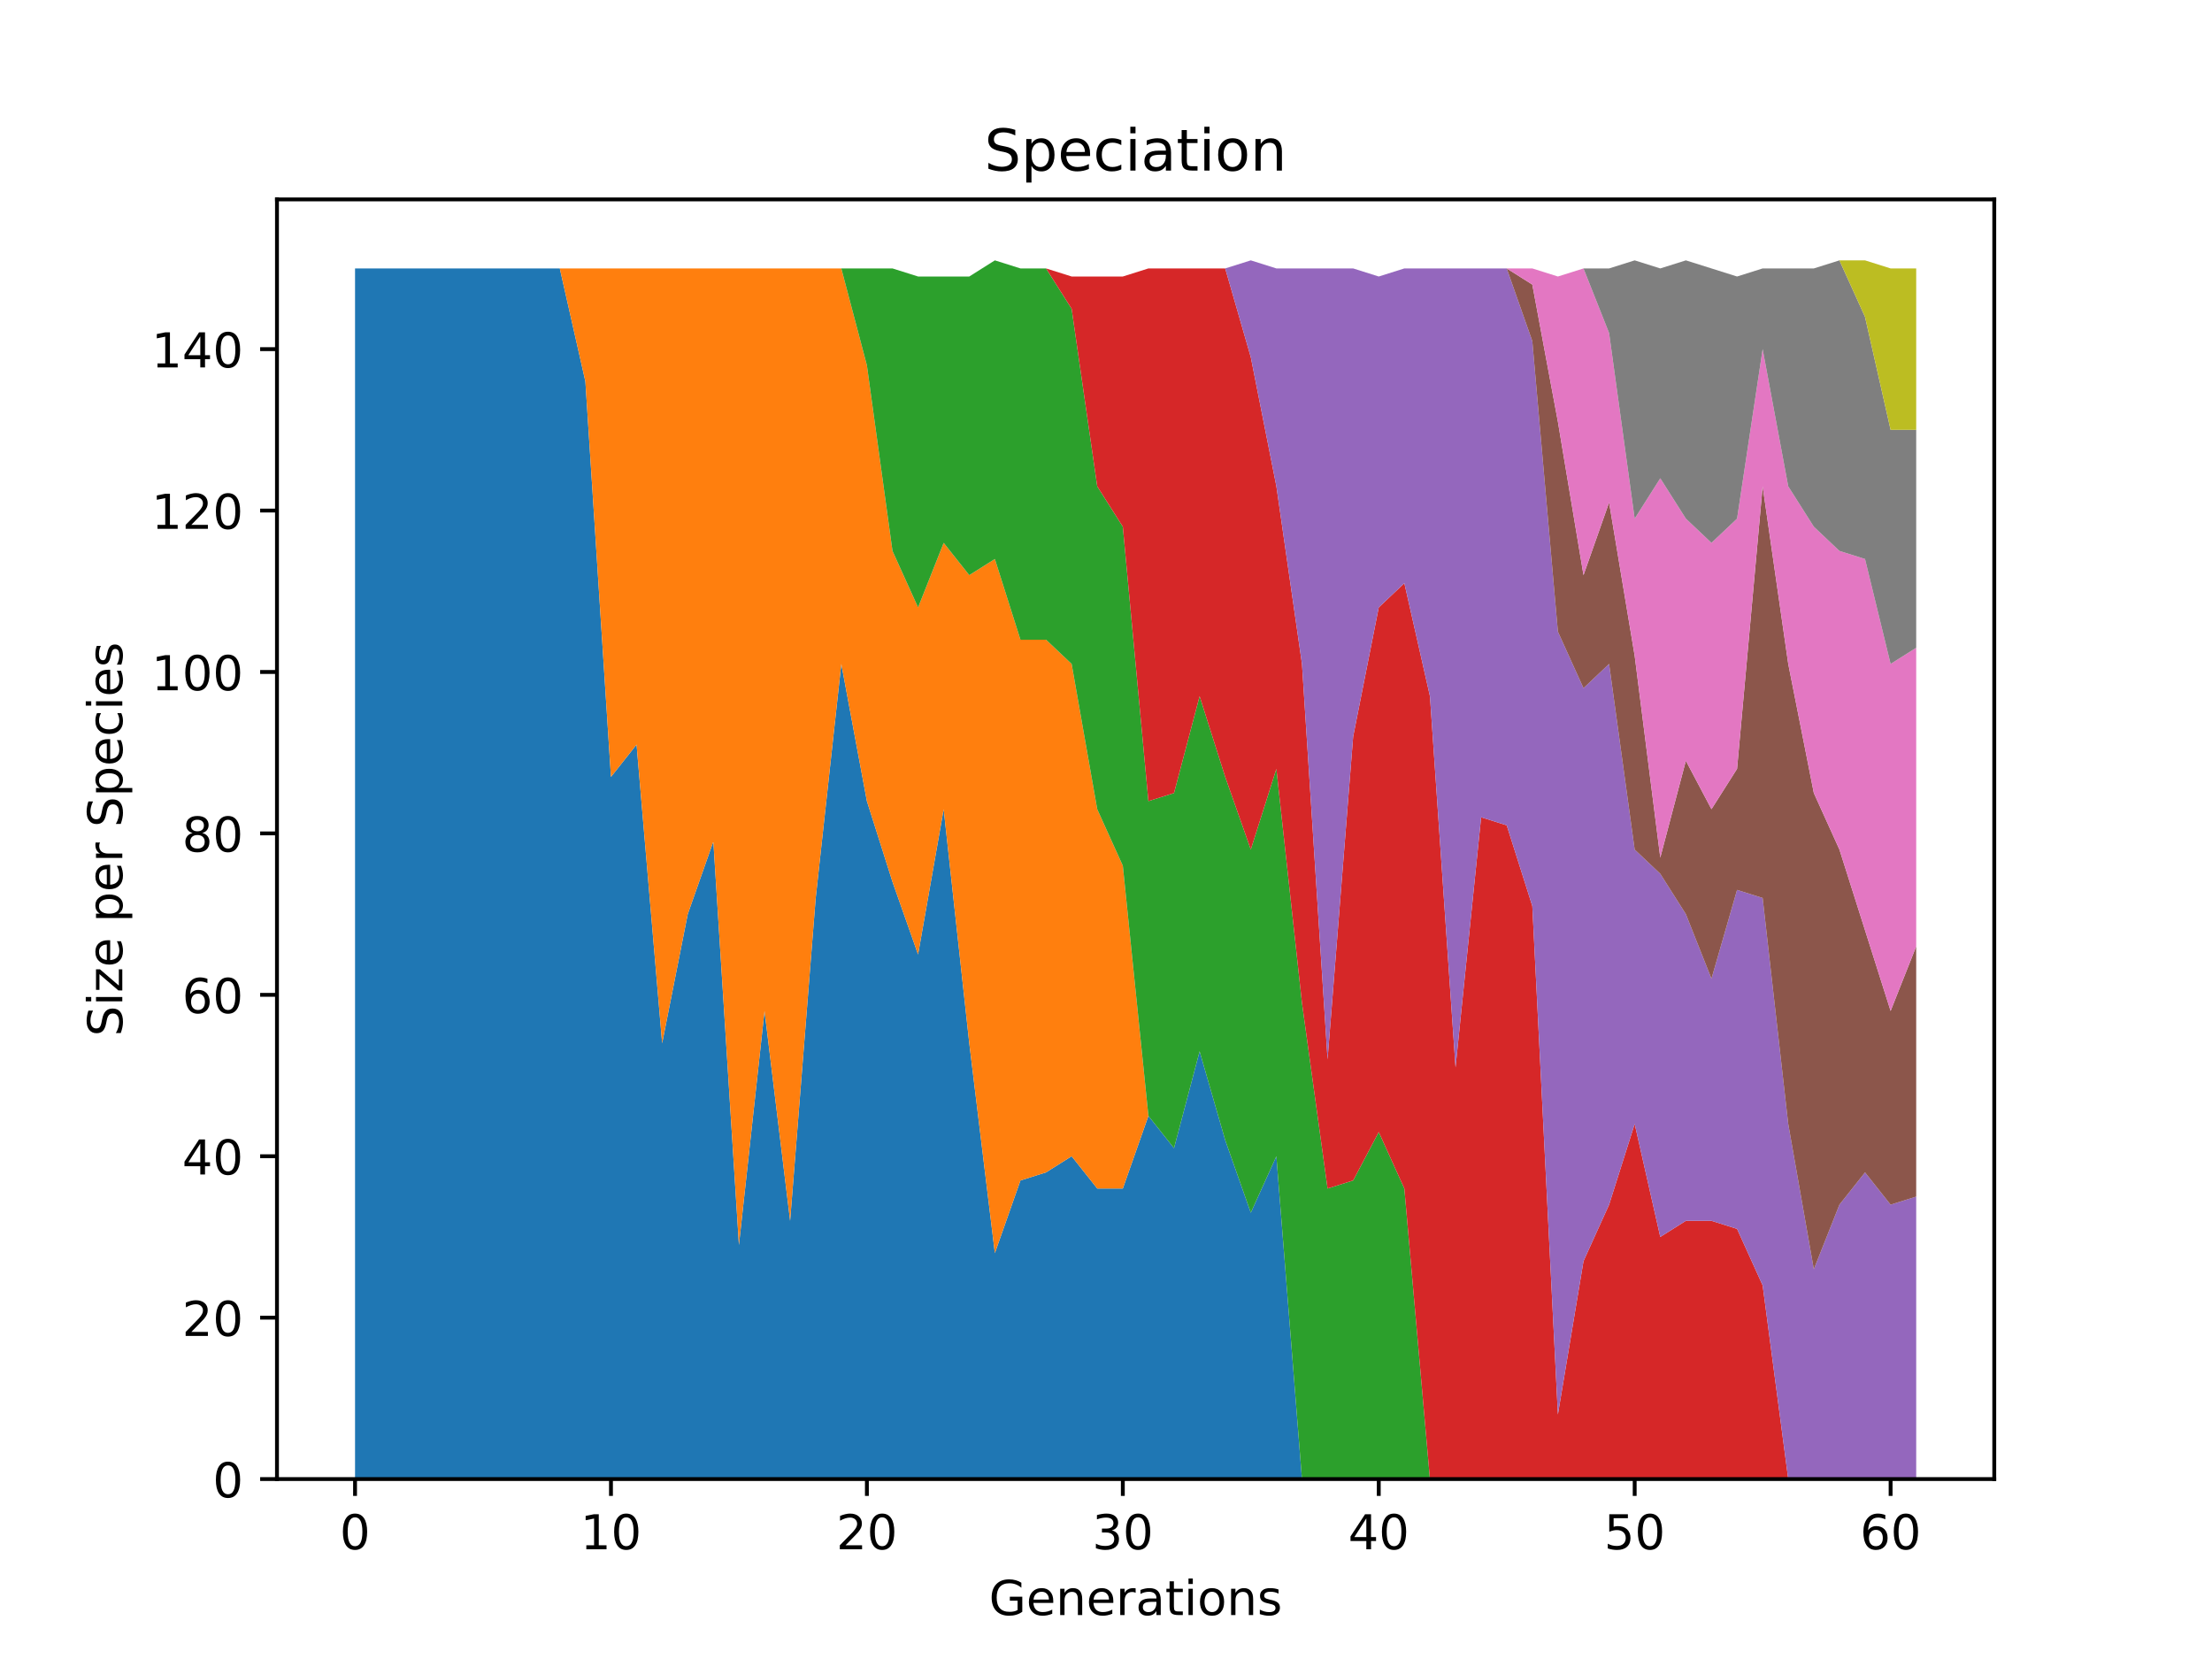 <?xml version="1.0" encoding="utf-8" standalone="no"?>
<!DOCTYPE svg PUBLIC "-//W3C//DTD SVG 1.1//EN"
  "http://www.w3.org/Graphics/SVG/1.1/DTD/svg11.dtd">
<!-- Created with matplotlib (http://matplotlib.org/) -->
<svg height="345pt" version="1.1" viewBox="0 0 460 345" width="460pt" xmlns="http://www.w3.org/2000/svg" xmlns:xlink="http://www.w3.org/1999/xlink">
 <defs>
  <style type="text/css">
*{stroke-linecap:butt;stroke-linejoin:round;}
  </style>
 </defs>
 <g id="figure_1">
  <g id="patch_1">
   <path d="M 0 345.6 
L 460.8 345.6 
L 460.8 0 
L 0 0 
z
" style="fill:#ffffff;"/>
  </g>
  <g id="axes_1">
   <g id="patch_2">
    <path d="M 57.6 307.584 
L 414.72 307.584 
L 414.72 41.472 
L 57.6 41.472 
z
" style="fill:#ffffff;"/>
   </g>
   <g id="PolyCollection_1">
    <path clip-path="url(#pe6351e617b)" d="M 73.833 55.822 
L 73.833 307.584 
L 79.155 307.584 
L 84.477 307.584 
L 89.799 307.584 
L 95.122 307.584 
L 100.444 307.584 
L 105.766 307.584 
L 111.088 307.584 
L 116.41 307.584 
L 121.733 307.584 
L 127.055 307.584 
L 132.377 307.584 
L 137.699 307.584 
L 143.021 307.584 
L 148.344 307.584 
L 153.666 307.584 
L 158.988 307.584 
L 164.31 307.584 
L 169.632 307.584 
L 174.955 307.584 
L 180.277 307.584 
L 185.599 307.584 
L 190.921 307.584 
L 196.243 307.584 
L 201.566 307.584 
L 206.888 307.584 
L 212.21 307.584 
L 217.532 307.584 
L 222.854 307.584 
L 228.177 307.584 
L 233.499 307.584 
L 238.821 307.584 
L 244.143 307.584 
L 249.466 307.584 
L 254.788 307.584 
L 260.11 307.584 
L 265.432 307.584 
L 270.754 307.584 
L 276.077 307.584 
L 281.399 307.584 
L 286.721 307.584 
L 292.043 307.584 
L 297.365 307.584 
L 302.688 307.584 
L 308.01 307.584 
L 313.332 307.584 
L 318.654 307.584 
L 323.976 307.584 
L 329.299 307.584 
L 334.621 307.584 
L 339.943 307.584 
L 345.265 307.584 
L 350.587 307.584 
L 355.91 307.584 
L 361.232 307.584 
L 366.554 307.584 
L 371.876 307.584 
L 377.198 307.584 
L 382.521 307.584 
L 387.843 307.584 
L 393.165 307.584 
L 398.487 307.584 
L 398.487 307.584 
L 398.487 307.584 
L 393.165 307.584 
L 387.843 307.584 
L 382.521 307.584 
L 377.198 307.584 
L 371.876 307.584 
L 366.554 307.584 
L 361.232 307.584 
L 355.91 307.584 
L 350.587 307.584 
L 345.265 307.584 
L 339.943 307.584 
L 334.621 307.584 
L 329.299 307.584 
L 323.976 307.584 
L 318.654 307.584 
L 313.332 307.584 
L 308.01 307.584 
L 302.688 307.584 
L 297.365 307.584 
L 292.043 307.584 
L 286.721 307.584 
L 281.399 307.584 
L 276.077 307.584 
L 270.754 307.584 
L 265.432 240.448 
L 260.11 252.196 
L 254.788 237.091 
L 249.466 218.628 
L 244.143 238.769 
L 238.821 232.056 
L 233.499 247.161 
L 228.177 247.161 
L 222.854 240.448 
L 217.532 243.804 
L 212.21 245.483 
L 206.888 260.589 
L 201.566 216.95 
L 196.243 168.276 
L 190.921 198.487 
L 185.599 183.382 
L 180.277 166.598 
L 174.955 138.065 
L 169.632 186.738 
L 164.31 253.875 
L 158.988 210.236 
L 153.666 258.91 
L 148.344 174.99 
L 143.021 190.095 
L 137.699 216.95 
L 132.377 154.849 
L 127.055 161.562 
L 121.733 79.32 
L 116.41 55.822 
L 111.088 55.822 
L 105.766 55.822 
L 100.444 55.822 
L 95.122 55.822 
L 89.799 55.822 
L 84.477 55.822 
L 79.155 55.822 
L 73.833 55.822 
z
" style="fill:#1f77b4;"/>
   </g>
   <g id="PolyCollection_2">
    <path clip-path="url(#pe6351e617b)" d="M 73.833 55.822 
L 73.833 55.822 
L 79.155 55.822 
L 84.477 55.822 
L 89.799 55.822 
L 95.122 55.822 
L 100.444 55.822 
L 105.766 55.822 
L 111.088 55.822 
L 116.41 55.822 
L 121.733 79.32 
L 127.055 161.562 
L 132.377 154.849 
L 137.699 216.95 
L 143.021 190.095 
L 148.344 174.99 
L 153.666 258.91 
L 158.988 210.236 
L 164.31 253.875 
L 169.632 186.738 
L 174.955 138.065 
L 180.277 166.598 
L 185.599 183.382 
L 190.921 198.487 
L 196.243 168.276 
L 201.566 216.95 
L 206.888 260.589 
L 212.21 245.483 
L 217.532 243.804 
L 222.854 240.448 
L 228.177 247.161 
L 233.499 247.161 
L 238.821 232.056 
L 244.143 238.769 
L 249.466 218.628 
L 254.788 237.091 
L 260.11 252.196 
L 265.432 240.448 
L 270.754 307.584 
L 276.077 307.584 
L 281.399 307.584 
L 286.721 307.584 
L 292.043 307.584 
L 297.365 307.584 
L 302.688 307.584 
L 308.01 307.584 
L 313.332 307.584 
L 318.654 307.584 
L 323.976 307.584 
L 329.299 307.584 
L 334.621 307.584 
L 339.943 307.584 
L 345.265 307.584 
L 350.587 307.584 
L 355.91 307.584 
L 361.232 307.584 
L 366.554 307.584 
L 371.876 307.584 
L 377.198 307.584 
L 382.521 307.584 
L 387.843 307.584 
L 393.165 307.584 
L 398.487 307.584 
L 398.487 307.584 
L 398.487 307.584 
L 393.165 307.584 
L 387.843 307.584 
L 382.521 307.584 
L 377.198 307.584 
L 371.876 307.584 
L 366.554 307.584 
L 361.232 307.584 
L 355.91 307.584 
L 350.587 307.584 
L 345.265 307.584 
L 339.943 307.584 
L 334.621 307.584 
L 329.299 307.584 
L 323.976 307.584 
L 318.654 307.584 
L 313.332 307.584 
L 308.01 307.584 
L 302.688 307.584 
L 297.365 307.584 
L 292.043 307.584 
L 286.721 307.584 
L 281.399 307.584 
L 276.077 307.584 
L 270.754 307.584 
L 265.432 240.448 
L 260.11 252.196 
L 254.788 237.091 
L 249.466 218.628 
L 244.143 238.769 
L 238.821 232.056 
L 233.499 180.025 
L 228.177 168.276 
L 222.854 138.065 
L 217.532 133.029 
L 212.21 133.029 
L 206.888 116.245 
L 201.566 119.602 
L 196.243 112.888 
L 190.921 126.316 
L 185.599 114.567 
L 180.277 75.963 
L 174.955 55.822 
L 169.632 55.822 
L 164.31 55.822 
L 158.988 55.822 
L 153.666 55.822 
L 148.344 55.822 
L 143.021 55.822 
L 137.699 55.822 
L 132.377 55.822 
L 127.055 55.822 
L 121.733 55.822 
L 116.41 55.822 
L 111.088 55.822 
L 105.766 55.822 
L 100.444 55.822 
L 95.122 55.822 
L 89.799 55.822 
L 84.477 55.822 
L 79.155 55.822 
L 73.833 55.822 
z
" style="fill:#ff7f0e;"/>
   </g>
   <g id="PolyCollection_3">
    <path clip-path="url(#pe6351e617b)" d="M 73.833 55.822 
L 73.833 55.822 
L 79.155 55.822 
L 84.477 55.822 
L 89.799 55.822 
L 95.122 55.822 
L 100.444 55.822 
L 105.766 55.822 
L 111.088 55.822 
L 116.41 55.822 
L 121.733 55.822 
L 127.055 55.822 
L 132.377 55.822 
L 137.699 55.822 
L 143.021 55.822 
L 148.344 55.822 
L 153.666 55.822 
L 158.988 55.822 
L 164.31 55.822 
L 169.632 55.822 
L 174.955 55.822 
L 180.277 75.963 
L 185.599 114.567 
L 190.921 126.316 
L 196.243 112.888 
L 201.566 119.602 
L 206.888 116.245 
L 212.21 133.029 
L 217.532 133.029 
L 222.854 138.065 
L 228.177 168.276 
L 233.499 180.025 
L 238.821 232.056 
L 244.143 238.769 
L 249.466 218.628 
L 254.788 237.091 
L 260.11 252.196 
L 265.432 240.448 
L 270.754 307.584 
L 276.077 307.584 
L 281.399 307.584 
L 286.721 307.584 
L 292.043 307.584 
L 297.365 307.584 
L 302.688 307.584 
L 308.01 307.584 
L 313.332 307.584 
L 318.654 307.584 
L 323.976 307.584 
L 329.299 307.584 
L 334.621 307.584 
L 339.943 307.584 
L 345.265 307.584 
L 350.587 307.584 
L 355.91 307.584 
L 361.232 307.584 
L 366.554 307.584 
L 371.876 307.584 
L 377.198 307.584 
L 382.521 307.584 
L 387.843 307.584 
L 393.165 307.584 
L 398.487 307.584 
L 398.487 307.584 
L 398.487 307.584 
L 393.165 307.584 
L 387.843 307.584 
L 382.521 307.584 
L 377.198 307.584 
L 371.876 307.584 
L 366.554 307.584 
L 361.232 307.584 
L 355.91 307.584 
L 350.587 307.584 
L 345.265 307.584 
L 339.943 307.584 
L 334.621 307.584 
L 329.299 307.584 
L 323.976 307.584 
L 318.654 307.584 
L 313.332 307.584 
L 308.01 307.584 
L 302.688 307.584 
L 297.365 307.584 
L 292.043 247.161 
L 286.721 235.412 
L 281.399 245.483 
L 276.077 247.161 
L 270.754 208.558 
L 265.432 159.884 
L 260.11 176.668 
L 254.788 161.562 
L 249.466 144.778 
L 244.143 164.919 
L 238.821 166.598 
L 233.499 109.532 
L 228.177 101.139 
L 222.854 64.214 
L 217.532 55.822 
L 212.21 55.822 
L 206.888 54.144 
L 201.566 57.501 
L 196.243 57.501 
L 190.921 57.501 
L 185.599 55.822 
L 180.277 55.822 
L 174.955 55.822 
L 169.632 55.822 
L 164.31 55.822 
L 158.988 55.822 
L 153.666 55.822 
L 148.344 55.822 
L 143.021 55.822 
L 137.699 55.822 
L 132.377 55.822 
L 127.055 55.822 
L 121.733 55.822 
L 116.41 55.822 
L 111.088 55.822 
L 105.766 55.822 
L 100.444 55.822 
L 95.122 55.822 
L 89.799 55.822 
L 84.477 55.822 
L 79.155 55.822 
L 73.833 55.822 
z
" style="fill:#2ca02c;"/>
   </g>
   <g id="PolyCollection_4">
    <path clip-path="url(#pe6351e617b)" d="M 73.833 55.822 
L 73.833 55.822 
L 79.155 55.822 
L 84.477 55.822 
L 89.799 55.822 
L 95.122 55.822 
L 100.444 55.822 
L 105.766 55.822 
L 111.088 55.822 
L 116.41 55.822 
L 121.733 55.822 
L 127.055 55.822 
L 132.377 55.822 
L 137.699 55.822 
L 143.021 55.822 
L 148.344 55.822 
L 153.666 55.822 
L 158.988 55.822 
L 164.31 55.822 
L 169.632 55.822 
L 174.955 55.822 
L 180.277 55.822 
L 185.599 55.822 
L 190.921 57.501 
L 196.243 57.501 
L 201.566 57.501 
L 206.888 54.144 
L 212.21 55.822 
L 217.532 55.822 
L 222.854 64.214 
L 228.177 101.139 
L 233.499 109.532 
L 238.821 166.598 
L 244.143 164.919 
L 249.466 144.778 
L 254.788 161.562 
L 260.11 176.668 
L 265.432 159.884 
L 270.754 208.558 
L 276.077 247.161 
L 281.399 245.483 
L 286.721 235.412 
L 292.043 247.161 
L 297.365 307.584 
L 302.688 307.584 
L 308.01 307.584 
L 313.332 307.584 
L 318.654 307.584 
L 323.976 307.584 
L 329.299 307.584 
L 334.621 307.584 
L 339.943 307.584 
L 345.265 307.584 
L 350.587 307.584 
L 355.91 307.584 
L 361.232 307.584 
L 366.554 307.584 
L 371.876 307.584 
L 377.198 307.584 
L 382.521 307.584 
L 387.843 307.584 
L 393.165 307.584 
L 398.487 307.584 
L 398.487 307.584 
L 398.487 307.584 
L 393.165 307.584 
L 387.843 307.584 
L 382.521 307.584 
L 377.198 307.584 
L 371.876 307.584 
L 366.554 267.302 
L 361.232 255.553 
L 355.91 253.875 
L 350.587 253.875 
L 345.265 257.232 
L 339.943 233.734 
L 334.621 250.518 
L 329.299 262.267 
L 323.976 294.157 
L 318.654 188.417 
L 313.332 171.633 
L 308.01 169.954 
L 302.688 221.985 
L 297.365 144.778 
L 292.043 121.28 
L 286.721 126.316 
L 281.399 153.17 
L 276.077 220.307 
L 270.754 138.065 
L 265.432 101.139 
L 260.11 74.285 
L 254.788 55.822 
L 249.466 55.822 
L 244.143 55.822 
L 238.821 55.822 
L 233.499 57.501 
L 228.177 57.501 
L 222.854 57.501 
L 217.532 55.822 
L 212.21 55.822 
L 206.888 54.144 
L 201.566 57.501 
L 196.243 57.501 
L 190.921 57.501 
L 185.599 55.822 
L 180.277 55.822 
L 174.955 55.822 
L 169.632 55.822 
L 164.31 55.822 
L 158.988 55.822 
L 153.666 55.822 
L 148.344 55.822 
L 143.021 55.822 
L 137.699 55.822 
L 132.377 55.822 
L 127.055 55.822 
L 121.733 55.822 
L 116.41 55.822 
L 111.088 55.822 
L 105.766 55.822 
L 100.444 55.822 
L 95.122 55.822 
L 89.799 55.822 
L 84.477 55.822 
L 79.155 55.822 
L 73.833 55.822 
z
" style="fill:#d62728;"/>
   </g>
   <g id="PolyCollection_5">
    <path clip-path="url(#pe6351e617b)" d="M 73.833 55.822 
L 73.833 55.822 
L 79.155 55.822 
L 84.477 55.822 
L 89.799 55.822 
L 95.122 55.822 
L 100.444 55.822 
L 105.766 55.822 
L 111.088 55.822 
L 116.41 55.822 
L 121.733 55.822 
L 127.055 55.822 
L 132.377 55.822 
L 137.699 55.822 
L 143.021 55.822 
L 148.344 55.822 
L 153.666 55.822 
L 158.988 55.822 
L 164.31 55.822 
L 169.632 55.822 
L 174.955 55.822 
L 180.277 55.822 
L 185.599 55.822 
L 190.921 57.501 
L 196.243 57.501 
L 201.566 57.501 
L 206.888 54.144 
L 212.21 55.822 
L 217.532 55.822 
L 222.854 57.501 
L 228.177 57.501 
L 233.499 57.501 
L 238.821 55.822 
L 244.143 55.822 
L 249.466 55.822 
L 254.788 55.822 
L 260.11 74.285 
L 265.432 101.139 
L 270.754 138.065 
L 276.077 220.307 
L 281.399 153.17 
L 286.721 126.316 
L 292.043 121.28 
L 297.365 144.778 
L 302.688 221.985 
L 308.01 169.954 
L 313.332 171.633 
L 318.654 188.417 
L 323.976 294.157 
L 329.299 262.267 
L 334.621 250.518 
L 339.943 233.734 
L 345.265 257.232 
L 350.587 253.875 
L 355.91 253.875 
L 361.232 255.553 
L 366.554 267.302 
L 371.876 307.584 
L 377.198 307.584 
L 382.521 307.584 
L 387.843 307.584 
L 393.165 307.584 
L 398.487 307.584 
L 398.487 248.84 
L 398.487 248.84 
L 393.165 250.518 
L 387.843 243.804 
L 382.521 250.518 
L 377.198 263.945 
L 371.876 233.734 
L 366.554 186.738 
L 361.232 185.06 
L 355.91 203.523 
L 350.587 190.095 
L 345.265 181.703 
L 339.943 176.668 
L 334.621 138.065 
L 329.299 143.1 
L 323.976 131.351 
L 318.654 70.928 
L 313.332 55.822 
L 308.01 55.822 
L 302.688 55.822 
L 297.365 55.822 
L 292.043 55.822 
L 286.721 57.501 
L 281.399 55.822 
L 276.077 55.822 
L 270.754 55.822 
L 265.432 55.822 
L 260.11 54.144 
L 254.788 55.822 
L 249.466 55.822 
L 244.143 55.822 
L 238.821 55.822 
L 233.499 57.501 
L 228.177 57.501 
L 222.854 57.501 
L 217.532 55.822 
L 212.21 55.822 
L 206.888 54.144 
L 201.566 57.501 
L 196.243 57.501 
L 190.921 57.501 
L 185.599 55.822 
L 180.277 55.822 
L 174.955 55.822 
L 169.632 55.822 
L 164.31 55.822 
L 158.988 55.822 
L 153.666 55.822 
L 148.344 55.822 
L 143.021 55.822 
L 137.699 55.822 
L 132.377 55.822 
L 127.055 55.822 
L 121.733 55.822 
L 116.41 55.822 
L 111.088 55.822 
L 105.766 55.822 
L 100.444 55.822 
L 95.122 55.822 
L 89.799 55.822 
L 84.477 55.822 
L 79.155 55.822 
L 73.833 55.822 
z
" style="fill:#9467bd;"/>
   </g>
   <g id="PolyCollection_6">
    <path clip-path="url(#pe6351e617b)" d="M 73.833 55.822 
L 73.833 55.822 
L 79.155 55.822 
L 84.477 55.822 
L 89.799 55.822 
L 95.122 55.822 
L 100.444 55.822 
L 105.766 55.822 
L 111.088 55.822 
L 116.41 55.822 
L 121.733 55.822 
L 127.055 55.822 
L 132.377 55.822 
L 137.699 55.822 
L 143.021 55.822 
L 148.344 55.822 
L 153.666 55.822 
L 158.988 55.822 
L 164.31 55.822 
L 169.632 55.822 
L 174.955 55.822 
L 180.277 55.822 
L 185.599 55.822 
L 190.921 57.501 
L 196.243 57.501 
L 201.566 57.501 
L 206.888 54.144 
L 212.21 55.822 
L 217.532 55.822 
L 222.854 57.501 
L 228.177 57.501 
L 233.499 57.501 
L 238.821 55.822 
L 244.143 55.822 
L 249.466 55.822 
L 254.788 55.822 
L 260.11 54.144 
L 265.432 55.822 
L 270.754 55.822 
L 276.077 55.822 
L 281.399 55.822 
L 286.721 57.501 
L 292.043 55.822 
L 297.365 55.822 
L 302.688 55.822 
L 308.01 55.822 
L 313.332 55.822 
L 318.654 70.928 
L 323.976 131.351 
L 329.299 143.1 
L 334.621 138.065 
L 339.943 176.668 
L 345.265 181.703 
L 350.587 190.095 
L 355.91 203.523 
L 361.232 185.06 
L 366.554 186.738 
L 371.876 233.734 
L 377.198 263.945 
L 382.521 250.518 
L 387.843 243.804 
L 393.165 250.518 
L 398.487 248.84 
L 398.487 196.809 
L 398.487 196.809 
L 393.165 210.236 
L 387.843 193.452 
L 382.521 176.668 
L 377.198 164.919 
L 371.876 138.065 
L 366.554 101.139 
L 361.232 159.884 
L 355.91 168.276 
L 350.587 158.205 
L 345.265 178.346 
L 339.943 136.386 
L 334.621 104.496 
L 329.299 119.602 
L 323.976 87.712 
L 318.654 59.179 
L 313.332 55.822 
L 308.01 55.822 
L 302.688 55.822 
L 297.365 55.822 
L 292.043 55.822 
L 286.721 57.501 
L 281.399 55.822 
L 276.077 55.822 
L 270.754 55.822 
L 265.432 55.822 
L 260.11 54.144 
L 254.788 55.822 
L 249.466 55.822 
L 244.143 55.822 
L 238.821 55.822 
L 233.499 57.501 
L 228.177 57.501 
L 222.854 57.501 
L 217.532 55.822 
L 212.21 55.822 
L 206.888 54.144 
L 201.566 57.501 
L 196.243 57.501 
L 190.921 57.501 
L 185.599 55.822 
L 180.277 55.822 
L 174.955 55.822 
L 169.632 55.822 
L 164.31 55.822 
L 158.988 55.822 
L 153.666 55.822 
L 148.344 55.822 
L 143.021 55.822 
L 137.699 55.822 
L 132.377 55.822 
L 127.055 55.822 
L 121.733 55.822 
L 116.41 55.822 
L 111.088 55.822 
L 105.766 55.822 
L 100.444 55.822 
L 95.122 55.822 
L 89.799 55.822 
L 84.477 55.822 
L 79.155 55.822 
L 73.833 55.822 
z
" style="fill:#8c564b;"/>
   </g>
   <g id="PolyCollection_7">
    <path clip-path="url(#pe6351e617b)" d="M 73.833 55.822 
L 73.833 55.822 
L 79.155 55.822 
L 84.477 55.822 
L 89.799 55.822 
L 95.122 55.822 
L 100.444 55.822 
L 105.766 55.822 
L 111.088 55.822 
L 116.41 55.822 
L 121.733 55.822 
L 127.055 55.822 
L 132.377 55.822 
L 137.699 55.822 
L 143.021 55.822 
L 148.344 55.822 
L 153.666 55.822 
L 158.988 55.822 
L 164.31 55.822 
L 169.632 55.822 
L 174.955 55.822 
L 180.277 55.822 
L 185.599 55.822 
L 190.921 57.501 
L 196.243 57.501 
L 201.566 57.501 
L 206.888 54.144 
L 212.21 55.822 
L 217.532 55.822 
L 222.854 57.501 
L 228.177 57.501 
L 233.499 57.501 
L 238.821 55.822 
L 244.143 55.822 
L 249.466 55.822 
L 254.788 55.822 
L 260.11 54.144 
L 265.432 55.822 
L 270.754 55.822 
L 276.077 55.822 
L 281.399 55.822 
L 286.721 57.501 
L 292.043 55.822 
L 297.365 55.822 
L 302.688 55.822 
L 308.01 55.822 
L 313.332 55.822 
L 318.654 59.179 
L 323.976 87.712 
L 329.299 119.602 
L 334.621 104.496 
L 339.943 136.386 
L 345.265 178.346 
L 350.587 158.205 
L 355.91 168.276 
L 361.232 159.884 
L 366.554 101.139 
L 371.876 138.065 
L 377.198 164.919 
L 382.521 176.668 
L 387.843 193.452 
L 393.165 210.236 
L 398.487 196.809 
L 398.487 134.708 
L 398.487 134.708 
L 393.165 138.065 
L 387.843 116.245 
L 382.521 114.567 
L 377.198 109.532 
L 371.876 101.139 
L 366.554 72.607 
L 361.232 107.853 
L 355.91 112.888 
L 350.587 107.853 
L 345.265 99.461 
L 339.943 107.853 
L 334.621 69.25 
L 329.299 55.822 
L 323.976 57.501 
L 318.654 55.822 
L 313.332 55.822 
L 308.01 55.822 
L 302.688 55.822 
L 297.365 55.822 
L 292.043 55.822 
L 286.721 57.501 
L 281.399 55.822 
L 276.077 55.822 
L 270.754 55.822 
L 265.432 55.822 
L 260.11 54.144 
L 254.788 55.822 
L 249.466 55.822 
L 244.143 55.822 
L 238.821 55.822 
L 233.499 57.501 
L 228.177 57.501 
L 222.854 57.501 
L 217.532 55.822 
L 212.21 55.822 
L 206.888 54.144 
L 201.566 57.501 
L 196.243 57.501 
L 190.921 57.501 
L 185.599 55.822 
L 180.277 55.822 
L 174.955 55.822 
L 169.632 55.822 
L 164.31 55.822 
L 158.988 55.822 
L 153.666 55.822 
L 148.344 55.822 
L 143.021 55.822 
L 137.699 55.822 
L 132.377 55.822 
L 127.055 55.822 
L 121.733 55.822 
L 116.41 55.822 
L 111.088 55.822 
L 105.766 55.822 
L 100.444 55.822 
L 95.122 55.822 
L 89.799 55.822 
L 84.477 55.822 
L 79.155 55.822 
L 73.833 55.822 
z
" style="fill:#e377c2;"/>
   </g>
   <g id="PolyCollection_8">
    <path clip-path="url(#pe6351e617b)" d="M 73.833 55.822 
L 73.833 55.822 
L 79.155 55.822 
L 84.477 55.822 
L 89.799 55.822 
L 95.122 55.822 
L 100.444 55.822 
L 105.766 55.822 
L 111.088 55.822 
L 116.41 55.822 
L 121.733 55.822 
L 127.055 55.822 
L 132.377 55.822 
L 137.699 55.822 
L 143.021 55.822 
L 148.344 55.822 
L 153.666 55.822 
L 158.988 55.822 
L 164.31 55.822 
L 169.632 55.822 
L 174.955 55.822 
L 180.277 55.822 
L 185.599 55.822 
L 190.921 57.501 
L 196.243 57.501 
L 201.566 57.501 
L 206.888 54.144 
L 212.21 55.822 
L 217.532 55.822 
L 222.854 57.501 
L 228.177 57.501 
L 233.499 57.501 
L 238.821 55.822 
L 244.143 55.822 
L 249.466 55.822 
L 254.788 55.822 
L 260.11 54.144 
L 265.432 55.822 
L 270.754 55.822 
L 276.077 55.822 
L 281.399 55.822 
L 286.721 57.501 
L 292.043 55.822 
L 297.365 55.822 
L 302.688 55.822 
L 308.01 55.822 
L 313.332 55.822 
L 318.654 55.822 
L 323.976 57.501 
L 329.299 55.822 
L 334.621 69.25 
L 339.943 107.853 
L 345.265 99.461 
L 350.587 107.853 
L 355.91 112.888 
L 361.232 107.853 
L 366.554 72.607 
L 371.876 101.139 
L 377.198 109.532 
L 382.521 114.567 
L 387.843 116.245 
L 393.165 138.065 
L 398.487 134.708 
L 398.487 89.391 
L 398.487 89.391 
L 393.165 89.391 
L 387.843 65.893 
L 382.521 54.144 
L 377.198 55.822 
L 371.876 55.822 
L 366.554 55.822 
L 361.232 57.501 
L 355.91 55.822 
L 350.587 54.144 
L 345.265 55.822 
L 339.943 54.144 
L 334.621 55.822 
L 329.299 55.822 
L 323.976 57.501 
L 318.654 55.822 
L 313.332 55.822 
L 308.01 55.822 
L 302.688 55.822 
L 297.365 55.822 
L 292.043 55.822 
L 286.721 57.501 
L 281.399 55.822 
L 276.077 55.822 
L 270.754 55.822 
L 265.432 55.822 
L 260.11 54.144 
L 254.788 55.822 
L 249.466 55.822 
L 244.143 55.822 
L 238.821 55.822 
L 233.499 57.501 
L 228.177 57.501 
L 222.854 57.501 
L 217.532 55.822 
L 212.21 55.822 
L 206.888 54.144 
L 201.566 57.501 
L 196.243 57.501 
L 190.921 57.501 
L 185.599 55.822 
L 180.277 55.822 
L 174.955 55.822 
L 169.632 55.822 
L 164.31 55.822 
L 158.988 55.822 
L 153.666 55.822 
L 148.344 55.822 
L 143.021 55.822 
L 137.699 55.822 
L 132.377 55.822 
L 127.055 55.822 
L 121.733 55.822 
L 116.41 55.822 
L 111.088 55.822 
L 105.766 55.822 
L 100.444 55.822 
L 95.122 55.822 
L 89.799 55.822 
L 84.477 55.822 
L 79.155 55.822 
L 73.833 55.822 
z
" style="fill:#7f7f7f;"/>
   </g>
   <g id="PolyCollection_9">
    <path clip-path="url(#pe6351e617b)" d="M 73.833 55.822 
L 73.833 55.822 
L 79.155 55.822 
L 84.477 55.822 
L 89.799 55.822 
L 95.122 55.822 
L 100.444 55.822 
L 105.766 55.822 
L 111.088 55.822 
L 116.41 55.822 
L 121.733 55.822 
L 127.055 55.822 
L 132.377 55.822 
L 137.699 55.822 
L 143.021 55.822 
L 148.344 55.822 
L 153.666 55.822 
L 158.988 55.822 
L 164.31 55.822 
L 169.632 55.822 
L 174.955 55.822 
L 180.277 55.822 
L 185.599 55.822 
L 190.921 57.501 
L 196.243 57.501 
L 201.566 57.501 
L 206.888 54.144 
L 212.21 55.822 
L 217.532 55.822 
L 222.854 57.501 
L 228.177 57.501 
L 233.499 57.501 
L 238.821 55.822 
L 244.143 55.822 
L 249.466 55.822 
L 254.788 55.822 
L 260.11 54.144 
L 265.432 55.822 
L 270.754 55.822 
L 276.077 55.822 
L 281.399 55.822 
L 286.721 57.501 
L 292.043 55.822 
L 297.365 55.822 
L 302.688 55.822 
L 308.01 55.822 
L 313.332 55.822 
L 318.654 55.822 
L 323.976 57.501 
L 329.299 55.822 
L 334.621 55.822 
L 339.943 54.144 
L 345.265 55.822 
L 350.587 54.144 
L 355.91 55.822 
L 361.232 57.501 
L 366.554 55.822 
L 371.876 55.822 
L 377.198 55.822 
L 382.521 54.144 
L 387.843 65.893 
L 393.165 89.391 
L 398.487 89.391 
L 398.487 55.822 
L 398.487 55.822 
L 393.165 55.822 
L 387.843 54.144 
L 382.521 54.144 
L 377.198 55.822 
L 371.876 55.822 
L 366.554 55.822 
L 361.232 57.501 
L 355.91 55.822 
L 350.587 54.144 
L 345.265 55.822 
L 339.943 54.144 
L 334.621 55.822 
L 329.299 55.822 
L 323.976 57.501 
L 318.654 55.822 
L 313.332 55.822 
L 308.01 55.822 
L 302.688 55.822 
L 297.365 55.822 
L 292.043 55.822 
L 286.721 57.501 
L 281.399 55.822 
L 276.077 55.822 
L 270.754 55.822 
L 265.432 55.822 
L 260.11 54.144 
L 254.788 55.822 
L 249.466 55.822 
L 244.143 55.822 
L 238.821 55.822 
L 233.499 57.501 
L 228.177 57.501 
L 222.854 57.501 
L 217.532 55.822 
L 212.21 55.822 
L 206.888 54.144 
L 201.566 57.501 
L 196.243 57.501 
L 190.921 57.501 
L 185.599 55.822 
L 180.277 55.822 
L 174.955 55.822 
L 169.632 55.822 
L 164.31 55.822 
L 158.988 55.822 
L 153.666 55.822 
L 148.344 55.822 
L 143.021 55.822 
L 137.699 55.822 
L 132.377 55.822 
L 127.055 55.822 
L 121.733 55.822 
L 116.41 55.822 
L 111.088 55.822 
L 105.766 55.822 
L 100.444 55.822 
L 95.122 55.822 
L 89.799 55.822 
L 84.477 55.822 
L 79.155 55.822 
L 73.833 55.822 
z
" style="fill:#bcbd22;"/>
   </g>
   <g id="matplotlib.axis_1">
    <g id="xtick_1">
     <g id="line2d_1">
      <defs>
       <path d="M 0 0 
L 0 3.5 
" id="m28f5c225fe" style="stroke:#000000;stroke-width:0.8;"/>
      </defs>
      <g>
       <use style="stroke:#000000;stroke-width:0.8;" x="73.833" xlink:href="#m28f5c225fe" y="307.584"/>
      </g>
     </g>
     <g id="text_1">
      <!-- 0 -->
      <defs>
       <path d="M 31.781 66.406 
Q 24.172 66.406 20.328 58.906 
Q 16.5 51.422 16.5 36.375 
Q 16.5 21.391 20.328 13.891 
Q 24.172 6.391 31.781 6.391 
Q 39.453 6.391 43.281 13.891 
Q 47.125 21.391 47.125 36.375 
Q 47.125 51.422 43.281 58.906 
Q 39.453 66.406 31.781 66.406 
M 31.781 74.219 
Q 44.047 74.219 50.516 64.516 
Q 56.984 54.828 56.984 36.375 
Q 56.984 17.969 50.516 8.266 
Q 44.047 -1.422 31.781 -1.422 
Q 19.531 -1.422 13.062 8.266 
Q 6.594 17.969 6.594 36.375 
Q 6.594 54.828 13.062 64.516 
Q 19.531 74.219 31.781 74.219 
" id="DejaVuSans-30"/>
      </defs>
      <g transform="translate(70.651 322.182)scale(0.1 -0.1)">
       <use xlink:href="#DejaVuSans-30"/>
      </g>
     </g>
    </g>
    <g id="xtick_2">
     <g id="line2d_2">
      <g>
       <use style="stroke:#000000;stroke-width:0.8;" x="127.055" xlink:href="#m28f5c225fe" y="307.584"/>
      </g>
     </g>
     <g id="text_2">
      <!-- 10 -->
      <defs>
       <path d="M 12.406 8.297 
L 28.516 8.297 
L 28.516 63.922 
L 10.984 60.406 
L 10.984 69.391 
L 28.422 72.906 
L 38.281 72.906 
L 38.281 8.297 
L 54.391 8.297 
L 54.391 0 
L 12.406 0 
z
" id="DejaVuSans-31"/>
      </defs>
      <g transform="translate(120.692 322.182)scale(0.1 -0.1)">
       <use xlink:href="#DejaVuSans-31"/>
       <use x="63.623" xlink:href="#DejaVuSans-30"/>
      </g>
     </g>
    </g>
    <g id="xtick_3">
     <g id="line2d_3">
      <g>
       <use style="stroke:#000000;stroke-width:0.8;" x="180.277" xlink:href="#m28f5c225fe" y="307.584"/>
      </g>
     </g>
     <g id="text_3">
      <!-- 20 -->
      <defs>
       <path d="M 19.188 8.297 
L 53.609 8.297 
L 53.609 0 
L 7.328 0 
L 7.328 8.297 
Q 12.938 14.109 22.625 23.891 
Q 32.328 33.688 34.812 36.531 
Q 39.547 41.844 41.422 45.531 
Q 43.312 49.219 43.312 52.781 
Q 43.312 58.594 39.234 62.25 
Q 35.156 65.922 28.609 65.922 
Q 23.969 65.922 18.812 64.312 
Q 13.672 62.703 7.812 59.422 
L 7.812 69.391 
Q 13.766 71.781 18.938 73 
Q 24.125 74.219 28.422 74.219 
Q 39.75 74.219 46.484 68.547 
Q 53.219 62.891 53.219 53.422 
Q 53.219 48.922 51.531 44.891 
Q 49.859 40.875 45.406 35.406 
Q 44.188 33.984 37.641 27.219 
Q 31.109 20.453 19.188 8.297 
" id="DejaVuSans-32"/>
      </defs>
      <g transform="translate(173.914 322.182)scale(0.1 -0.1)">
       <use xlink:href="#DejaVuSans-32"/>
       <use x="63.623" xlink:href="#DejaVuSans-30"/>
      </g>
     </g>
    </g>
    <g id="xtick_4">
     <g id="line2d_4">
      <g>
       <use style="stroke:#000000;stroke-width:0.8;" x="233.499" xlink:href="#m28f5c225fe" y="307.584"/>
      </g>
     </g>
     <g id="text_4">
      <!-- 30 -->
      <defs>
       <path d="M 40.578 39.312 
Q 47.656 37.797 51.625 33 
Q 55.609 28.219 55.609 21.188 
Q 55.609 10.406 48.188 4.484 
Q 40.766 -1.422 27.094 -1.422 
Q 22.516 -1.422 17.656 -0.516 
Q 12.797 0.391 7.625 2.203 
L 7.625 11.719 
Q 11.719 9.328 16.594 8.109 
Q 21.484 6.891 26.812 6.891 
Q 36.078 6.891 40.938 10.547 
Q 45.797 14.203 45.797 21.188 
Q 45.797 27.641 41.281 31.266 
Q 36.766 34.906 28.719 34.906 
L 20.219 34.906 
L 20.219 43.016 
L 29.109 43.016 
Q 36.375 43.016 40.234 45.922 
Q 44.094 48.828 44.094 54.297 
Q 44.094 59.906 40.109 62.906 
Q 36.141 65.922 28.719 65.922 
Q 24.656 65.922 20.016 65.031 
Q 15.375 64.156 9.812 62.312 
L 9.812 71.094 
Q 15.438 72.656 20.344 73.438 
Q 25.25 74.219 29.594 74.219 
Q 40.828 74.219 47.359 69.109 
Q 53.906 64.016 53.906 55.328 
Q 53.906 49.266 50.438 45.094 
Q 46.969 40.922 40.578 39.312 
" id="DejaVuSans-33"/>
      </defs>
      <g transform="translate(227.136 322.182)scale(0.1 -0.1)">
       <use xlink:href="#DejaVuSans-33"/>
       <use x="63.623" xlink:href="#DejaVuSans-30"/>
      </g>
     </g>
    </g>
    <g id="xtick_5">
     <g id="line2d_5">
      <g>
       <use style="stroke:#000000;stroke-width:0.8;" x="286.721" xlink:href="#m28f5c225fe" y="307.584"/>
      </g>
     </g>
     <g id="text_5">
      <!-- 40 -->
      <defs>
       <path d="M 37.797 64.312 
L 12.891 25.391 
L 37.797 25.391 
z
M 35.203 72.906 
L 47.609 72.906 
L 47.609 25.391 
L 58.016 25.391 
L 58.016 17.188 
L 47.609 17.188 
L 47.609 0 
L 37.797 0 
L 37.797 17.188 
L 4.891 17.188 
L 4.891 26.703 
z
" id="DejaVuSans-34"/>
      </defs>
      <g transform="translate(280.358 322.182)scale(0.1 -0.1)">
       <use xlink:href="#DejaVuSans-34"/>
       <use x="63.623" xlink:href="#DejaVuSans-30"/>
      </g>
     </g>
    </g>
    <g id="xtick_6">
     <g id="line2d_6">
      <g>
       <use style="stroke:#000000;stroke-width:0.8;" x="339.943" xlink:href="#m28f5c225fe" y="307.584"/>
      </g>
     </g>
     <g id="text_6">
      <!-- 50 -->
      <defs>
       <path d="M 10.797 72.906 
L 49.516 72.906 
L 49.516 64.594 
L 19.828 64.594 
L 19.828 46.734 
Q 21.969 47.469 24.109 47.828 
Q 26.266 48.188 28.422 48.188 
Q 40.625 48.188 47.75 41.5 
Q 54.891 34.812 54.891 23.391 
Q 54.891 11.625 47.562 5.094 
Q 40.234 -1.422 26.906 -1.422 
Q 22.312 -1.422 17.547 -0.641 
Q 12.797 0.141 7.719 1.703 
L 7.719 11.625 
Q 12.109 9.234 16.797 8.062 
Q 21.484 6.891 26.703 6.891 
Q 35.156 6.891 40.078 11.328 
Q 45.016 15.766 45.016 23.391 
Q 45.016 31 40.078 35.438 
Q 35.156 39.891 26.703 39.891 
Q 22.75 39.891 18.812 39.016 
Q 14.891 38.141 10.797 36.281 
z
" id="DejaVuSans-35"/>
      </defs>
      <g transform="translate(333.581 322.182)scale(0.1 -0.1)">
       <use xlink:href="#DejaVuSans-35"/>
       <use x="63.623" xlink:href="#DejaVuSans-30"/>
      </g>
     </g>
    </g>
    <g id="xtick_7">
     <g id="line2d_7">
      <g>
       <use style="stroke:#000000;stroke-width:0.8;" x="393.165" xlink:href="#m28f5c225fe" y="307.584"/>
      </g>
     </g>
     <g id="text_7">
      <!-- 60 -->
      <defs>
       <path d="M 33.016 40.375 
Q 26.375 40.375 22.484 35.828 
Q 18.609 31.297 18.609 23.391 
Q 18.609 15.531 22.484 10.953 
Q 26.375 6.391 33.016 6.391 
Q 39.656 6.391 43.531 10.953 
Q 47.406 15.531 47.406 23.391 
Q 47.406 31.297 43.531 35.828 
Q 39.656 40.375 33.016 40.375 
M 52.594 71.297 
L 52.594 62.312 
Q 48.875 64.062 45.094 64.984 
Q 41.312 65.922 37.594 65.922 
Q 27.828 65.922 22.672 59.328 
Q 17.531 52.734 16.797 39.406 
Q 19.672 43.656 24.016 45.922 
Q 28.375 48.188 33.594 48.188 
Q 44.578 48.188 50.953 41.516 
Q 57.328 34.859 57.328 23.391 
Q 57.328 12.156 50.688 5.359 
Q 44.047 -1.422 33.016 -1.422 
Q 20.359 -1.422 13.672 8.266 
Q 6.984 17.969 6.984 36.375 
Q 6.984 53.656 15.188 63.938 
Q 23.391 74.219 37.203 74.219 
Q 40.922 74.219 44.703 73.484 
Q 48.484 72.75 52.594 71.297 
" id="DejaVuSans-36"/>
      </defs>
      <g transform="translate(386.803 322.182)scale(0.1 -0.1)">
       <use xlink:href="#DejaVuSans-36"/>
       <use x="63.623" xlink:href="#DejaVuSans-30"/>
      </g>
     </g>
    </g>
    <g id="text_8">
     <!-- Generations -->
     <defs>
      <path d="M 59.516 10.406 
L 59.516 29.984 
L 43.406 29.984 
L 43.406 38.094 
L 69.281 38.094 
L 69.281 6.781 
Q 63.578 2.734 56.688 0.656 
Q 49.812 -1.422 42 -1.422 
Q 24.906 -1.422 15.25 8.562 
Q 5.609 18.562 5.609 36.375 
Q 5.609 54.25 15.25 64.234 
Q 24.906 74.219 42 74.219 
Q 49.125 74.219 55.547 72.453 
Q 61.969 70.703 67.391 67.281 
L 67.391 56.781 
Q 61.922 61.422 55.766 63.766 
Q 49.609 66.109 42.828 66.109 
Q 29.438 66.109 22.719 58.641 
Q 16.016 51.172 16.016 36.375 
Q 16.016 21.625 22.719 14.156 
Q 29.438 6.688 42.828 6.688 
Q 48.047 6.688 52.141 7.594 
Q 56.25 8.5 59.516 10.406 
" id="DejaVuSans-47"/>
      <path d="M 56.203 29.594 
L 56.203 25.203 
L 14.891 25.203 
Q 15.484 15.922 20.484 11.062 
Q 25.484 6.203 34.422 6.203 
Q 39.594 6.203 44.453 7.469 
Q 49.312 8.734 54.109 11.281 
L 54.109 2.781 
Q 49.266 0.734 44.188 -0.344 
Q 39.109 -1.422 33.891 -1.422 
Q 20.797 -1.422 13.156 6.188 
Q 5.516 13.812 5.516 26.812 
Q 5.516 40.234 12.766 48.109 
Q 20.016 56 32.328 56 
Q 43.359 56 49.781 48.891 
Q 56.203 41.797 56.203 29.594 
M 47.219 32.234 
Q 47.125 39.594 43.094 43.984 
Q 39.062 48.391 32.422 48.391 
Q 24.906 48.391 20.391 44.141 
Q 15.875 39.891 15.188 32.172 
z
" id="DejaVuSans-65"/>
      <path d="M 54.891 33.016 
L 54.891 0 
L 45.906 0 
L 45.906 32.719 
Q 45.906 40.484 42.875 44.328 
Q 39.844 48.188 33.797 48.188 
Q 26.516 48.188 22.312 43.547 
Q 18.109 38.922 18.109 30.906 
L 18.109 0 
L 9.078 0 
L 9.078 54.688 
L 18.109 54.688 
L 18.109 46.188 
Q 21.344 51.125 25.703 53.562 
Q 30.078 56 35.797 56 
Q 45.219 56 50.047 50.172 
Q 54.891 44.344 54.891 33.016 
" id="DejaVuSans-6e"/>
      <path d="M 41.109 46.297 
Q 39.594 47.172 37.812 47.578 
Q 36.031 48 33.891 48 
Q 26.266 48 22.188 43.047 
Q 18.109 38.094 18.109 28.812 
L 18.109 0 
L 9.078 0 
L 9.078 54.688 
L 18.109 54.688 
L 18.109 46.188 
Q 20.953 51.172 25.484 53.578 
Q 30.031 56 36.531 56 
Q 37.453 56 38.578 55.875 
Q 39.703 55.766 41.062 55.516 
z
" id="DejaVuSans-72"/>
      <path d="M 34.281 27.484 
Q 23.391 27.484 19.188 25 
Q 14.984 22.516 14.984 16.5 
Q 14.984 11.719 18.141 8.906 
Q 21.297 6.109 26.703 6.109 
Q 34.188 6.109 38.703 11.406 
Q 43.219 16.703 43.219 25.484 
L 43.219 27.484 
z
M 52.203 31.203 
L 52.203 0 
L 43.219 0 
L 43.219 8.297 
Q 40.141 3.328 35.547 0.953 
Q 30.953 -1.422 24.312 -1.422 
Q 15.922 -1.422 10.953 3.297 
Q 6 8.016 6 15.922 
Q 6 25.141 12.172 29.828 
Q 18.359 34.516 30.609 34.516 
L 43.219 34.516 
L 43.219 35.406 
Q 43.219 41.609 39.141 45 
Q 35.062 48.391 27.688 48.391 
Q 23 48.391 18.547 47.266 
Q 14.109 46.141 10.016 43.891 
L 10.016 52.203 
Q 14.938 54.109 19.578 55.047 
Q 24.219 56 28.609 56 
Q 40.484 56 46.344 49.844 
Q 52.203 43.703 52.203 31.203 
" id="DejaVuSans-61"/>
      <path d="M 18.312 70.219 
L 18.312 54.688 
L 36.812 54.688 
L 36.812 47.703 
L 18.312 47.703 
L 18.312 18.016 
Q 18.312 11.328 20.141 9.422 
Q 21.969 7.516 27.594 7.516 
L 36.812 7.516 
L 36.812 0 
L 27.594 0 
Q 17.188 0 13.234 3.875 
Q 9.281 7.766 9.281 18.016 
L 9.281 47.703 
L 2.688 47.703 
L 2.688 54.688 
L 9.281 54.688 
L 9.281 70.219 
z
" id="DejaVuSans-74"/>
      <path d="M 9.422 54.688 
L 18.406 54.688 
L 18.406 0 
L 9.422 0 
z
M 9.422 75.984 
L 18.406 75.984 
L 18.406 64.594 
L 9.422 64.594 
z
" id="DejaVuSans-69"/>
      <path d="M 30.609 48.391 
Q 23.391 48.391 19.188 42.75 
Q 14.984 37.109 14.984 27.297 
Q 14.984 17.484 19.156 11.844 
Q 23.344 6.203 30.609 6.203 
Q 37.797 6.203 41.984 11.859 
Q 46.188 17.531 46.188 27.297 
Q 46.188 37.016 41.984 42.703 
Q 37.797 48.391 30.609 48.391 
M 30.609 56 
Q 42.328 56 49.016 48.375 
Q 55.719 40.766 55.719 27.297 
Q 55.719 13.875 49.016 6.219 
Q 42.328 -1.422 30.609 -1.422 
Q 18.844 -1.422 12.172 6.219 
Q 5.516 13.875 5.516 27.297 
Q 5.516 40.766 12.172 48.375 
Q 18.844 56 30.609 56 
" id="DejaVuSans-6f"/>
      <path d="M 44.281 53.078 
L 44.281 44.578 
Q 40.484 46.531 36.375 47.5 
Q 32.281 48.484 27.875 48.484 
Q 21.188 48.484 17.844 46.438 
Q 14.5 44.391 14.5 40.281 
Q 14.5 37.156 16.891 35.375 
Q 19.281 33.594 26.516 31.984 
L 29.594 31.297 
Q 39.156 29.25 43.188 25.516 
Q 47.219 21.781 47.219 15.094 
Q 47.219 7.469 41.188 3.016 
Q 35.156 -1.422 24.609 -1.422 
Q 20.219 -1.422 15.453 -0.562 
Q 10.688 0.297 5.422 2 
L 5.422 11.281 
Q 10.406 8.688 15.234 7.391 
Q 20.062 6.109 24.812 6.109 
Q 31.156 6.109 34.562 8.281 
Q 37.984 10.453 37.984 14.406 
Q 37.984 18.062 35.516 20.016 
Q 33.062 21.969 24.703 23.781 
L 21.578 24.516 
Q 13.234 26.266 9.516 29.906 
Q 5.812 33.547 5.812 39.891 
Q 5.812 47.609 11.281 51.797 
Q 16.75 56 26.812 56 
Q 31.781 56 36.172 55.266 
Q 40.578 54.547 44.281 53.078 
" id="DejaVuSans-73"/>
     </defs>
     <g transform="translate(205.662 335.861)scale(0.1 -0.1)">
      <use xlink:href="#DejaVuSans-47"/>
      <use x="77.49" xlink:href="#DejaVuSans-65"/>
      <use x="139.014" xlink:href="#DejaVuSans-6e"/>
      <use x="202.393" xlink:href="#DejaVuSans-65"/>
      <use x="263.916" xlink:href="#DejaVuSans-72"/>
      <use x="305.029" xlink:href="#DejaVuSans-61"/>
      <use x="366.309" xlink:href="#DejaVuSans-74"/>
      <use x="405.518" xlink:href="#DejaVuSans-69"/>
      <use x="433.301" xlink:href="#DejaVuSans-6f"/>
      <use x="494.482" xlink:href="#DejaVuSans-6e"/>
      <use x="557.861" xlink:href="#DejaVuSans-73"/>
     </g>
    </g>
   </g>
   <g id="matplotlib.axis_2">
    <g id="ytick_1">
     <g id="line2d_8">
      <defs>
       <path d="M 0 0 
L -3.5 0 
" id="md9d3422640" style="stroke:#000000;stroke-width:0.8;"/>
      </defs>
      <g>
       <use style="stroke:#000000;stroke-width:0.8;" x="57.6" xlink:href="#md9d3422640" y="307.584"/>
      </g>
     </g>
     <g id="text_9">
      <!-- 0 -->
      <g transform="translate(44.237 311.383)scale(0.1 -0.1)">
       <use xlink:href="#DejaVuSans-30"/>
      </g>
     </g>
    </g>
    <g id="ytick_2">
     <g id="line2d_9">
      <g>
       <use style="stroke:#000000;stroke-width:0.8;" x="57.6" xlink:href="#md9d3422640" y="274.016"/>
      </g>
     </g>
     <g id="text_10">
      <!-- 20 -->
      <g transform="translate(37.875 277.815)scale(0.1 -0.1)">
       <use xlink:href="#DejaVuSans-32"/>
       <use x="63.623" xlink:href="#DejaVuSans-30"/>
      </g>
     </g>
    </g>
    <g id="ytick_3">
     <g id="line2d_10">
      <g>
       <use style="stroke:#000000;stroke-width:0.8;" x="57.6" xlink:href="#md9d3422640" y="240.448"/>
      </g>
     </g>
     <g id="text_11">
      <!-- 40 -->
      <g transform="translate(37.875 244.247)scale(0.1 -0.1)">
       <use xlink:href="#DejaVuSans-34"/>
       <use x="63.623" xlink:href="#DejaVuSans-30"/>
      </g>
     </g>
    </g>
    <g id="ytick_4">
     <g id="line2d_11">
      <g>
       <use style="stroke:#000000;stroke-width:0.8;" x="57.6" xlink:href="#md9d3422640" y="206.879"/>
      </g>
     </g>
     <g id="text_12">
      <!-- 60 -->
      <g transform="translate(37.875 210.679)scale(0.1 -0.1)">
       <use xlink:href="#DejaVuSans-36"/>
       <use x="63.623" xlink:href="#DejaVuSans-30"/>
      </g>
     </g>
    </g>
    <g id="ytick_5">
     <g id="line2d_12">
      <g>
       <use style="stroke:#000000;stroke-width:0.8;" x="57.6" xlink:href="#md9d3422640" y="173.311"/>
      </g>
     </g>
     <g id="text_13">
      <!-- 80 -->
      <defs>
       <path d="M 31.781 34.625 
Q 24.75 34.625 20.719 30.859 
Q 16.703 27.094 16.703 20.516 
Q 16.703 13.922 20.719 10.156 
Q 24.75 6.391 31.781 6.391 
Q 38.812 6.391 42.859 10.172 
Q 46.922 13.969 46.922 20.516 
Q 46.922 27.094 42.891 30.859 
Q 38.875 34.625 31.781 34.625 
M 21.922 38.812 
Q 15.578 40.375 12.031 44.719 
Q 8.5 49.078 8.5 55.328 
Q 8.5 64.062 14.719 69.141 
Q 20.953 74.219 31.781 74.219 
Q 42.672 74.219 48.875 69.141 
Q 55.078 64.062 55.078 55.328 
Q 55.078 49.078 51.531 44.719 
Q 48 40.375 41.703 38.812 
Q 48.828 37.156 52.797 32.312 
Q 56.781 27.484 56.781 20.516 
Q 56.781 9.906 50.312 4.234 
Q 43.844 -1.422 31.781 -1.422 
Q 19.734 -1.422 13.25 4.234 
Q 6.781 9.906 6.781 20.516 
Q 6.781 27.484 10.781 32.312 
Q 14.797 37.156 21.922 38.812 
M 18.312 54.391 
Q 18.312 48.734 21.844 45.562 
Q 25.391 42.391 31.781 42.391 
Q 38.141 42.391 41.719 45.562 
Q 45.312 48.734 45.312 54.391 
Q 45.312 60.062 41.719 63.234 
Q 38.141 66.406 31.781 66.406 
Q 25.391 66.406 21.844 63.234 
Q 18.312 60.062 18.312 54.391 
" id="DejaVuSans-38"/>
      </defs>
      <g transform="translate(37.875 177.11)scale(0.1 -0.1)">
       <use xlink:href="#DejaVuSans-38"/>
       <use x="63.623" xlink:href="#DejaVuSans-30"/>
      </g>
     </g>
    </g>
    <g id="ytick_6">
     <g id="line2d_13">
      <g>
       <use style="stroke:#000000;stroke-width:0.8;" x="57.6" xlink:href="#md9d3422640" y="139.743"/>
      </g>
     </g>
     <g id="text_14">
      <!-- 100 -->
      <g transform="translate(31.512 143.542)scale(0.1 -0.1)">
       <use xlink:href="#DejaVuSans-31"/>
       <use x="63.623" xlink:href="#DejaVuSans-30"/>
       <use x="127.246" xlink:href="#DejaVuSans-30"/>
      </g>
     </g>
    </g>
    <g id="ytick_7">
     <g id="line2d_14">
      <g>
       <use style="stroke:#000000;stroke-width:0.8;" x="57.6" xlink:href="#md9d3422640" y="106.175"/>
      </g>
     </g>
     <g id="text_15">
      <!-- 120 -->
      <g transform="translate(31.512 109.974)scale(0.1 -0.1)">
       <use xlink:href="#DejaVuSans-31"/>
       <use x="63.623" xlink:href="#DejaVuSans-32"/>
       <use x="127.246" xlink:href="#DejaVuSans-30"/>
      </g>
     </g>
    </g>
    <g id="ytick_8">
     <g id="line2d_15">
      <g>
       <use style="stroke:#000000;stroke-width:0.8;" x="57.6" xlink:href="#md9d3422640" y="72.607"/>
      </g>
     </g>
     <g id="text_16">
      <!-- 140 -->
      <g transform="translate(31.512 76.406)scale(0.1 -0.1)">
       <use xlink:href="#DejaVuSans-31"/>
       <use x="63.623" xlink:href="#DejaVuSans-34"/>
       <use x="127.246" xlink:href="#DejaVuSans-30"/>
      </g>
     </g>
    </g>
    <g id="text_17">
     <!-- Size per Species -->
     <defs>
      <path d="M 53.516 70.516 
L 53.516 60.891 
Q 47.906 63.578 42.922 64.891 
Q 37.938 66.219 33.297 66.219 
Q 25.25 66.219 20.875 63.094 
Q 16.5 59.969 16.5 54.203 
Q 16.5 49.359 19.406 46.891 
Q 22.312 44.438 30.422 42.922 
L 36.375 41.703 
Q 47.406 39.594 52.656 34.297 
Q 57.906 29 57.906 20.125 
Q 57.906 9.516 50.797 4.047 
Q 43.703 -1.422 29.984 -1.422 
Q 24.812 -1.422 18.969 -0.25 
Q 13.141 0.922 6.891 3.219 
L 6.891 13.375 
Q 12.891 10.016 18.656 8.297 
Q 24.422 6.594 29.984 6.594 
Q 38.422 6.594 43.016 9.906 
Q 47.609 13.234 47.609 19.391 
Q 47.609 24.75 44.312 27.781 
Q 41.016 30.812 33.5 32.328 
L 27.484 33.5 
Q 16.453 35.688 11.516 40.375 
Q 6.594 45.062 6.594 53.422 
Q 6.594 63.094 13.406 68.656 
Q 20.219 74.219 32.172 74.219 
Q 37.312 74.219 42.625 73.281 
Q 47.953 72.359 53.516 70.516 
" id="DejaVuSans-53"/>
      <path d="M 5.516 54.688 
L 48.188 54.688 
L 48.188 46.484 
L 14.406 7.172 
L 48.188 7.172 
L 48.188 0 
L 4.297 0 
L 4.297 8.203 
L 38.094 47.516 
L 5.516 47.516 
z
" id="DejaVuSans-7a"/>
      <path id="DejaVuSans-20"/>
      <path d="M 18.109 8.203 
L 18.109 -20.797 
L 9.078 -20.797 
L 9.078 54.688 
L 18.109 54.688 
L 18.109 46.391 
Q 20.953 51.266 25.266 53.625 
Q 29.594 56 35.594 56 
Q 45.562 56 51.781 48.094 
Q 58.016 40.188 58.016 27.297 
Q 58.016 14.406 51.781 6.484 
Q 45.562 -1.422 35.594 -1.422 
Q 29.594 -1.422 25.266 0.953 
Q 20.953 3.328 18.109 8.203 
M 48.688 27.297 
Q 48.688 37.203 44.609 42.844 
Q 40.531 48.484 33.406 48.484 
Q 26.266 48.484 22.188 42.844 
Q 18.109 37.203 18.109 27.297 
Q 18.109 17.391 22.188 11.75 
Q 26.266 6.109 33.406 6.109 
Q 40.531 6.109 44.609 11.75 
Q 48.688 17.391 48.688 27.297 
" id="DejaVuSans-70"/>
      <path d="M 48.781 52.594 
L 48.781 44.188 
Q 44.969 46.297 41.141 47.344 
Q 37.312 48.391 33.406 48.391 
Q 24.656 48.391 19.812 42.844 
Q 14.984 37.312 14.984 27.297 
Q 14.984 17.281 19.812 11.734 
Q 24.656 6.203 33.406 6.203 
Q 37.312 6.203 41.141 7.25 
Q 44.969 8.297 48.781 10.406 
L 48.781 2.094 
Q 45.016 0.344 40.984 -0.531 
Q 36.969 -1.422 32.422 -1.422 
Q 20.062 -1.422 12.781 6.344 
Q 5.516 14.109 5.516 27.297 
Q 5.516 40.672 12.859 48.328 
Q 20.219 56 33.016 56 
Q 37.156 56 41.109 55.141 
Q 45.062 54.297 48.781 52.594 
" id="DejaVuSans-63"/>
     </defs>
     <g transform="translate(25.433 215.521)rotate(-90)scale(0.1 -0.1)">
      <use xlink:href="#DejaVuSans-53"/>
      <use x="63.477" xlink:href="#DejaVuSans-69"/>
      <use x="91.26" xlink:href="#DejaVuSans-7a"/>
      <use x="143.75" xlink:href="#DejaVuSans-65"/>
      <use x="205.273" xlink:href="#DejaVuSans-20"/>
      <use x="237.061" xlink:href="#DejaVuSans-70"/>
      <use x="300.537" xlink:href="#DejaVuSans-65"/>
      <use x="362.061" xlink:href="#DejaVuSans-72"/>
      <use x="403.174" xlink:href="#DejaVuSans-20"/>
      <use x="434.961" xlink:href="#DejaVuSans-53"/>
      <use x="498.438" xlink:href="#DejaVuSans-70"/>
      <use x="561.914" xlink:href="#DejaVuSans-65"/>
      <use x="623.438" xlink:href="#DejaVuSans-63"/>
      <use x="678.418" xlink:href="#DejaVuSans-69"/>
      <use x="706.201" xlink:href="#DejaVuSans-65"/>
      <use x="767.725" xlink:href="#DejaVuSans-73"/>
     </g>
    </g>
   </g>
   <g id="patch_3">
    <path d="M 57.6 307.584 
L 57.6 41.472 
" style="fill:none;stroke:#000000;stroke-linecap:square;stroke-linejoin:miter;stroke-width:0.8;"/>
   </g>
   <g id="patch_4">
    <path d="M 414.72 307.584 
L 414.72 41.472 
" style="fill:none;stroke:#000000;stroke-linecap:square;stroke-linejoin:miter;stroke-width:0.8;"/>
   </g>
   <g id="patch_5">
    <path d="M 57.6 307.584 
L 414.72 307.584 
" style="fill:none;stroke:#000000;stroke-linecap:square;stroke-linejoin:miter;stroke-width:0.8;"/>
   </g>
   <g id="patch_6">
    <path d="M 57.6 41.472 
L 414.72 41.472 
" style="fill:none;stroke:#000000;stroke-linecap:square;stroke-linejoin:miter;stroke-width:0.8;"/>
   </g>
   <g id="text_18">
    <!-- Speciation -->
    <g transform="translate(204.714 35.472)scale(0.12 -0.12)">
     <use xlink:href="#DejaVuSans-53"/>
     <use x="63.477" xlink:href="#DejaVuSans-70"/>
     <use x="126.953" xlink:href="#DejaVuSans-65"/>
     <use x="188.477" xlink:href="#DejaVuSans-63"/>
     <use x="243.457" xlink:href="#DejaVuSans-69"/>
     <use x="271.24" xlink:href="#DejaVuSans-61"/>
     <use x="332.52" xlink:href="#DejaVuSans-74"/>
     <use x="371.729" xlink:href="#DejaVuSans-69"/>
     <use x="399.512" xlink:href="#DejaVuSans-6f"/>
     <use x="460.693" xlink:href="#DejaVuSans-6e"/>
    </g>
   </g>
  </g>
 </g>
 <defs>
  <clipPath id="pe6351e617b">
   <rect height="266.112" width="357.12" x="57.6" y="41.472"/>
  </clipPath>
 </defs>
</svg>

